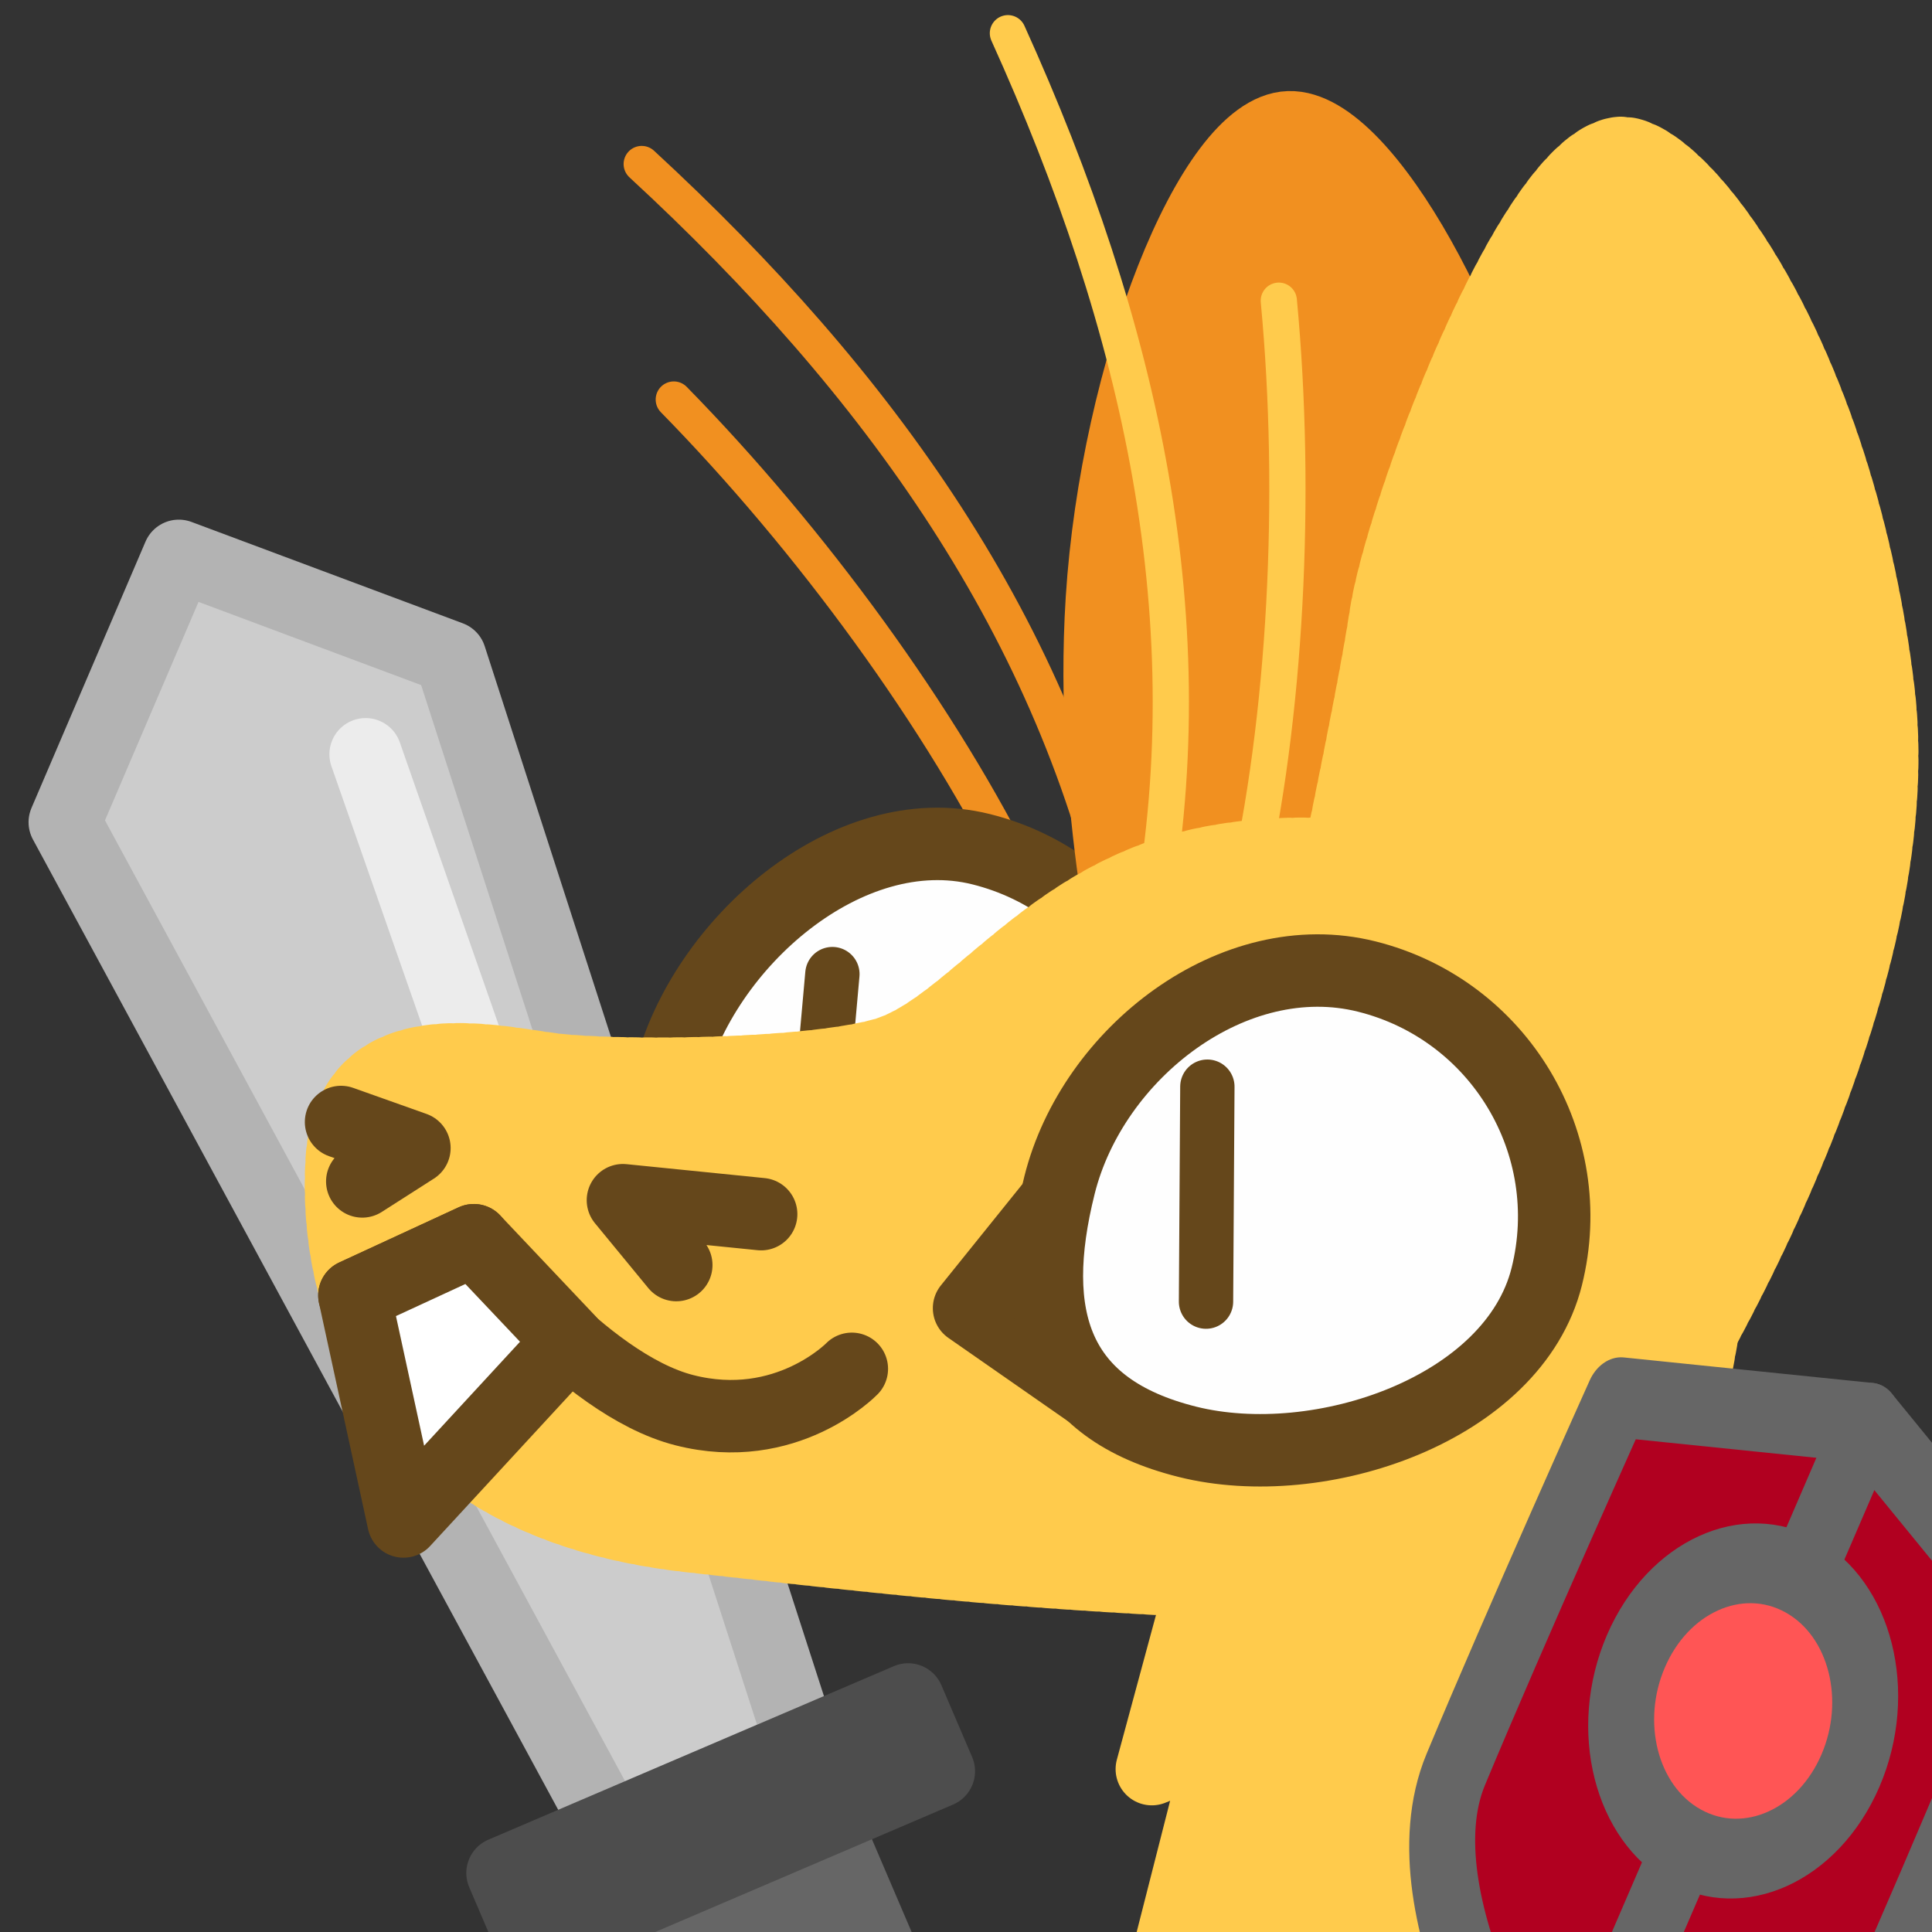 <?xml version="1.0" encoding="UTF-8" standalone="no"?>
<!-- Created with Inkscape (http://www.inkscape.org/) -->

<svg
   version="1.1"
   id="svg824"
   width="1706.667"
   height="1706.667"
   viewBox="0 0 1706.667 1706.667"
   sodipodi:docname="ying_sword.svg"
   inkscape:version="1.3.2 (091e20e, 2023-11-25, custom)"
   inkscape:export-filename="D:\Pictures\yingmotes\ying_mug.png"
   inkscape:export-xdpi="72"
   inkscape:export-ydpi="72"
   xmlns:inkscape="http://www.inkscape.org/namespaces/inkscape"
   xmlns:sodipodi="http://sodipodi.sourceforge.net/DTD/sodipodi-0.dtd"
   xmlns="http://www.w3.org/2000/svg"
   xmlns:svg="http://www.w3.org/2000/svg">
  <rect x="0" y="0" width="1706.667" height="1706.667" fill="#333333" stroke="none"/>
  <defs
     id="defs828" />
  <sodipodi:namedview
     id="namedview826"
     pagecolor="#ffffff"
     bordercolor="#666666"
     borderopacity="1.0"
     inkscape:pageshadow="2"
     inkscape:pageopacity="0.0"
     inkscape:pagecheckerboard="0"
     showgrid="false"
     inkscape:zoom="0.34544732"
     inkscape:cx="428.43001"
     inkscape:cy="814.88545"
     inkscape:window-width="1920"
     inkscape:window-height="1001"
     inkscape:window-x="-9"
     inkscape:window-y="-9"
     inkscape:window-maximized="1"
     inkscape:current-layer="layer1"
     inkscape:showpageshadow="2"
     inkscape:deskcolor="#d1d1d1" />
  <g
     id="layer1"
     inkscape:label="Ying"
     style="display:inline"
     transform="translate(24.979)">
    <g
       id="g2"
       style="display:inline"
       transform="rotate(37.122,785.842,934.608)">
      <path
         style="fill:#cccccc;stroke:#b3b3b3;stroke-width:64;stroke-linecap:round;stroke-linejoin:round;stroke-dasharray:none;paint-order:fill markers stroke"
         d="M 59.261,1223.333 -2.419,974.937 242.811,901.675 1070.261,1480.449 978.485,1641.279 Z"
         id="path1"
         sodipodi:nodetypes="cccccc" />
      <rect
         style="display:inline;fill:#666666;stroke:#666666;stroke-width:64;stroke-linecap:round;stroke-linejoin:round;stroke-dasharray:none;paint-order:fill markers stroke"
         id="rect2"
         width="151.289"
         height="365.18"
         x="-914.356"
         y="1683.011"
         transform="rotate(-60.289)" />
      <rect
         style="fill:#4d4d4d;stroke:#4d4d4d;stroke-width:64;stroke-linecap:round;stroke-linejoin:round;stroke-dasharray:none;paint-order:fill markers stroke"
         id="rect1"
         width="389.676"
         height="68.972"
         x="-1042.807"
         y="1663.305"
         transform="rotate(-60.289)" />
      <path
         style="display:inline;fill:#666666;stroke:#ececec;stroke-width:64;stroke-linecap:round;stroke-linejoin:round;stroke-dasharray:none;paint-order:fill markers stroke"
         d="M 297.998,666.321 398.914,954.91"
         id="path2"
         transform="rotate(-37.122,785.842,934.608)" />
    </g>
    <path
       style="display:none;fill:#123456;stroke:#123456;stroke-width:64;stroke-linecap:round;stroke-linejoin:round;-inkscape-stroke:none;paint-order:fill markers stroke;stop-color:#000000"
       d="m 1430.502,851.851 c 70.798,131.454 185.382,239.025 198.706,401.828 -29.438,-19.135 -55.932,-14.719 -79.483,13.247 91.022,54.7 58.514,175.917 81.69,267.15 l -99.353,6.624 c 66.759,58.919 81.773,128.186 90.522,198.706 l -494.507,2.208 c -24.38,-41.481 23.114,-208.563 66.236,-227.044 0,0 3.379,-20.015 -75.353,-9.455 28.741,-247.273 185.695,-422.176 311.542,-653.264 z"
       id="path3091"
       sodipodi:nodetypes="cccccccccc"
       inkscape:label="mane" />
    <path
       style="opacity:1;fill:#ffcb4c;fill-opacity:1;stroke:#ffcb4c;stroke-width:64;stroke-linecap:round;stroke-linejoin:round;stroke-miterlimit:4;stroke-dasharray:none;stroke-dashoffset:0;stroke-opacity:1;paint-order:fill markers stroke;stop-color:#000000"
       d="m 1057.292,1323.276 -64.785,239.508 62.822,-25.521 -51.043,200.244 459.384,-15.705 c 0,0 -127.607,-94.233 -149.202,-184.539 -21.595,-90.306 51.043,-253.25 51.043,-253.25 z"
       id="path3340"
       inkscape:label="neck" />
    <g
       id="g12988"
       inkscape:label="head"
       transform="rotate(14.037,864.68,1035.706)">
      <path
         style="display:inline;fill:none;fill-opacity:1;stroke:#f19020;stroke-width:32;stroke-linecap:round;stroke-linejoin:round;stroke-miterlimit:4;stroke-dasharray:none;stroke-dashoffset:0;stroke-opacity:1;paint-order:fill markers stroke;stop-color:#000000"
         d="m 413.412,444.746 c 146.957,90.167 298.173,215.743 401.657,338.766"
         id="path6280-0-6"
         sodipodi:nodetypes="cc"
         inkscape:label="eyelash left small" />
      <path
         style="display:inline;fill:none;fill-opacity:1;stroke:#f19020;stroke-width:32;stroke-linecap:round;stroke-linejoin:round;stroke-miterlimit:4;stroke-dasharray:none;stroke-dashoffset:0;stroke-opacity:1;paint-order:fill markers stroke;stop-color:#000000"
         d="M 335.472,249.782 C 585.528,386.401 791.168,560.242 910.671,806.264"
         id="path6280-3"
         sodipodi:nodetypes="cc"
         inkscape:label="eyelash left big" />
      <g
         id="g12997"
         inkscape:label="left eye"
         transform="translate(199.165,-65.888)">
        <path
           id="path1915-9"
           style="display:inline;fill:#fefefe;stroke:#65471b;stroke-width:64;stroke-linecap:round;stroke-linejoin:round;paint-order:fill markers stroke;stop-color:#000000"
           inkscape:label="lefteye"
           d="m 792.618,1048.728 c 10e-6,120.717 -155.86,218.577 -276.577,218.577 -120.717,0 -160.577,-55.86 -160.577,-176.577 0,-120.717 97.86,-260.577 218.577,-260.577 120.717,0 218.577,97.86 218.577,218.577 z"
           sodipodi:nodetypes="sssss" />
        <path
           style="opacity:1;fill:#ffffff;fill-opacity:1;stroke:#65471b;stroke-width:48;stroke-linecap:round;stroke-linejoin:round;stroke-miterlimit:4;stroke-dasharray:none;stroke-dashoffset:0;stroke-opacity:1;paint-order:fill markers stroke;stop-color:#000000"
           d="m 473.271,969.048 25.703,163.578"
           id="path2372"
           inkscape:label="left pupil"
           sodipodi:nodetypes="cc" />
      </g>
      <path
         style="opacity:1;fill:#f19020;fill-opacity:1;stroke:#f19020;stroke-width:64;stroke-linecap:round;stroke-miterlimit:4;stroke-dasharray:none;stroke-dashoffset:0;stroke-opacity:1;paint-order:fill markers stroke;stop-color:#000000"
         d="m 939.237,860.345 c 0,0 -83.181,-156.506 -116.163,-336.237 -36.284,-197.722 -6.824,-425.579 59.112,-444.459 65.936,-18.88 215.616,149.626 273.26,279.426 57.645,129.8 90.594,436.709 90.594,436.709 z"
         id="path1640"
         inkscape:label="left ear"
         sodipodi:nodetypes="cssscc"
         inkscape:transform-center-x="4.5182473"
         inkscape:transform-center-y="-229.54228" />
      <path
         id="path1148"
         style="display:inline;opacity:1;fill:#ffcb4c;stroke:#ffcb4c;stroke-width:64;stroke-linecap:round;stroke-linejoin:round;stroke-miterlimit:4;stroke-dasharray:6.4, 6.4;stroke-dashoffset:0;stroke-opacity:1;paint-order:fill markers stroke;stop-color:#000000"
         inkscape:label="head"
         d="m 1498.219,1087.671 c 0,0 -0.108,-10.821 -0.951,-28.418 -0.422,-8.799 -1.026,-19.291 -1.895,-30.973 -0.869,-11.681 -2,-24.552 -3.473,-38.106 -1.473,-13.553 -3.289,-27.788 -5.523,-42.201 -2.235,-14.413 -4.889,-29.005 -8.043,-43.268 -1.577,-7.131 -3.279,-14.182 -5.115,-21.086 -1.836,-6.904 -3.807,-13.662 -5.922,-20.213 -2.115,-6.551 -4.373,-12.892 -6.787,-18.963 -2.414,-6.071 -4.983,-11.87 -7.715,-17.334 -2.732,-5.464 -5.935,-10.786 -9.539,-15.961 -3.604,-5.175 -7.611,-10.205 -11.949,-15.084 -4.338,-4.879 -9.007,-9.609 -13.94,-14.186 -4.932,-4.576 -10.126,-8.999 -15.514,-13.266 -5.387,-4.266 -10.967,-8.375 -16.67,-12.324 -5.703,-3.949 -11.53,-7.738 -17.41,-11.363 -11.761,-7.251 -23.737,-13.847 -35.371,-19.76 -11.634,-5.913 -22.926,-11.142 -33.32,-15.66 -10.395,-4.519 -19.891,-8.326 -27.934,-11.395 -16.085,-6.137 -26.354,-9.318 -26.354,-9.318 -106.831,-15.988 -232.175,6.969 -312.625,60.014 -101.267,66.77 -136.887,176.629 -198.707,211.955 -61.82,35.325 -225.2,77.273 -280.396,83.897 -55.196,6.623 -183.25,6.625 -161.172,123.641 22.078,117.016 112.599,282.605 377.541,247.279 264.942,-35.326 313.515,-44.157 536.508,-88.314 22.897,-4.534 53.848,-18.32 86.828,-36.947 l 213.871,-11.428 -92.926,-75.256 c 5.358,-4.84 10.6,-9.718 15.633,-14.637 l 142.076,-2.375 -84.881,-69.668 c 3.481,-6.554 6.481,-13.021 8.627,-19.307 1.052,-3.082 2.033,-6.627 3.047,-9.977 z" />
      <path
         style="display:none;fill:#123456;stroke:#123456;stroke-width:64;stroke-linecap:round;stroke-linejoin:round;-inkscape-stroke:none;paint-order:fill markers stroke;stop-color:#000000"
         d="m 1022.091,653.636 c -109.879,48.796 -221.949,217.081 -221.949,217.081 -17.015,-81.301 -42.038,-161.834 66.484,-255.178 -123.918,15.77 -247.774,31.32 -392.795,121.22 0,0 249.148,-315.227 429.722,-366.334 166.369,-47.087 267.31,-12.192 267.31,-12.192 -8.651,-44.857 -47.262,-80.905 -112.675,-109.072 0,0 308.727,40.663 363.605,129.175 54.878,88.512 59.286,159.576 59.286,159.576 l -233.065,79.469 c 0,0 -116.042,-12.542 -225.922,36.254 z"
         id="path1637"
         sodipodi:nodetypes="zcccsccsccz"
         inkscape:label="top hair" />
      <path
         id="path13483"
         style="display:inline;opacity:1;fill:#ffcb4c;stroke:#ffcb4c;stroke-width:64;stroke-linecap:round;stroke-linejoin:round;stroke-miterlimit:4;stroke-dasharray:6.4, 6.4;stroke-dashoffset:0;stroke-opacity:1;paint-order:fill markers stroke;stop-color:#000000"
         inkscape:label="right ear"
         d="m 1169.632,31.352 c -73.094,31.221 -108.618,356.164 -99.978,446.044 7.692,80.024 14.883,286.689 16.869,345.277 0,0 10.693,-1.108 27.895,-1.782 8.601,-0.337 18.83,-0.566 30.164,-0.494 11.334,0.072 23.772,0.445 36.794,1.313 13.021,0.868 26.626,2.229 40.29,4.278 6.832,1.024 13.678,2.22 20.474,3.611 6.796,1.392 13.541,2.978 20.171,4.786 6.63,1.807 13.144,3.834 19.477,6.106 6.333,2.271 12.485,4.787 18.391,7.57 5.906,2.783 11.566,5.834 16.914,9.178 5.348,3.343 10.383,6.979 15.042,10.931 4.659,3.952 9.299,8.276 13.904,12.91 4.604,4.634 9.172,9.579 13.69,14.773 4.518,5.193 8.985,10.634 13.386,16.262 4.401,5.628 8.735,11.443 12.987,17.382 8.503,11.878 16.675,24.253 24.392,36.63 7.717,12.377 14.978,24.755 21.656,36.64 6.678,11.885 12.774,23.277 18.162,33.679 5.387,10.401 10.065,19.813 13.908,27.739 7.688,15.852 12.037,25.76 12.037,25.76 42.909,-146.134 111.645,-444.595 32.07,-653.472 C 1399.381,150.493 1217.032,11.106 1169.632,31.352 Z" />
      <g
         id="g13003"
         inkscape:label="face"
         transform="translate(199.165,-65.888)">
        <path
           style="opacity:1;fill:#ffcb4c;fill-opacity:1;stroke:none;stroke-width:64;stroke-linecap:round;stroke-linejoin:round;stroke-miterlimit:4;stroke-dasharray:none;stroke-dashoffset:0;stroke-opacity:1;paint-order:fill markers stroke;stop-color:#000000"
           d="m 132.471,1346.787 90.522,-72.859 c 0,0 146.935,106.632 222.993,101.561 66.235,-4.416 119.224,-37.533 119.224,-37.533 l -32.922,-235.898 -431.652,43.553 -7.57,162.817 z"
           id="path3264"
           sodipodi:nodetypes="ccsc"
           inkscape:label="mouf" />
        <path
           style="opacity:1;fill:none;fill-opacity:1;stroke:#65471b;stroke-width:64;stroke-linecap:round;stroke-linejoin:round;stroke-miterlimit:4;stroke-dasharray:none;stroke-dashoffset:0;stroke-opacity:1;paint-order:fill markers stroke;stop-color:#000000"
           d="m 83.898,1201.07 68.443,6.623 -37.533,39.741"
           id="path2163"
           inkscape:label="left nostril" />
        <path
           style="opacity:1;fill:none;fill-opacity:1;stroke:#65471b;stroke-width:64;stroke-linecap:round;stroke-linejoin:round;stroke-miterlimit:4;stroke-dasharray:none;stroke-dashoffset:0;stroke-opacity:1;paint-order:fill markers stroke;stop-color:#000000"
           d="m 401.828,1251.85 -59.612,-44.157 121.432,-17.663"
           id="path2198"
           inkscape:label="right nostril" />
        <path
           style="display:inline;fill:#ffcb4c;fill-opacity:1;stroke:#65471b;stroke-width:64;stroke-linecap:round;stroke-linejoin:round;stroke-miterlimit:4;stroke-dasharray:none;stroke-dashoffset:0;stroke-opacity:1;paint-order:fill markers stroke;stop-color:#000000"
           d="m 132.471,1346.787 90.522,-72.859 c 0,0 123.503,100.061 216.767,100.56 93.264,0.5 134.753,-71.32 134.753,-71.32"
           id="path2200"
           sodipodi:nodetypes="cczc"
           inkscape:label="mouf" />
        <path
           style="opacity:1;fill:#ffffff;fill-opacity:1;stroke:#65471b;stroke-width:64;stroke-linecap:round;stroke-linejoin:round;stroke-miterlimit:4;stroke-dasharray:none;stroke-dashoffset:0;stroke-opacity:1;paint-order:fill markers stroke;stop-color:#000000"
           d="m 222.993,1530.039 -90.522,-183.251 90.522,-72.859 103.769,66.235 z"
           id="path2202"
           sodipodi:nodetypes="ccccc"
           inkscape:label="toof" />
      </g>
      <g
         id="g12993"
         inkscape:label="right eye"
         transform="translate(199.165,-65.888)">
        <path
           style="opacity:1;fill:#65471b;fill-opacity:1;stroke:#65471b;stroke-width:64;stroke-linecap:round;stroke-linejoin:round;stroke-miterlimit:4;stroke-dasharray:none;stroke-dashoffset:0;stroke-opacity:1;paint-order:fill markers stroke;stop-color:#000000"
           d="m 661.976,1226.049 53.367,-115.501 86.531,168.711 z"
           id="path7852"
           inkscape:label="eyenub"
           sodipodi:nodetypes="cccc" />
        <path
           id="path1915"
           style="opacity:1;fill:#fefefe;stroke:#65471b;stroke-width:64;stroke-linecap:round;stroke-linejoin:round;paint-order:fill markers stroke;stop-color:#000000"
           inkscape:label="righteye"
           d="m 1150.289,1075.222 c 0,120.717 -151.86,218.577 -272.577,218.577 -120.717,0 -164.577,-71.86 -164.577,-192.577 -2e-5,-120.717 97.86,-244.577 218.577,-244.577 120.717,-2e-5 218.577,97.86 218.577,218.577 z"
           sodipodi:nodetypes="sssss" />
        <path
           style="opacity:1;fill:#ffffff;fill-opacity:1;stroke:#65471b;stroke-width:48;stroke-linecap:round;stroke-linejoin:round;stroke-miterlimit:4;stroke-dasharray:none;stroke-dashoffset:0;stroke-opacity:1;paint-order:fill markers stroke;stop-color:#000000"
           d="M 818.741,985.185 863.639,1169.675"
           id="path2350"
           inkscape:label="right pupil" />
      </g>
      <path
         style="opacity:1;fill:none;fill-opacity:1;stroke:#ffcb4c;stroke-width:32;stroke-linecap:round;stroke-linejoin:round;stroke-miterlimit:4;stroke-dasharray:none;stroke-dashoffset:0;stroke-opacity:1;paint-order:fill markers stroke;stop-color:#000000"
         d="M 621.263,59.213 C 798.265,282.514 919.854,522.773 933.979,795.919"
         id="path6280"
         sodipodi:nodetypes="cc"
         inkscape:label="eyelash right big" />
      <path
         style="display:inline;fill:none;fill-opacity:1;stroke:#ffcb4c;stroke-width:32;stroke-linecap:round;stroke-linejoin:round;stroke-miterlimit:4;stroke-dasharray:none;stroke-dashoffset:0;stroke-opacity:1;paint-order:fill markers stroke;stop-color:#000000"
         d="M 910.733,230.405 C 968.068,393.006 1006.408,585.79 1009.283,746.524"
         id="path6280-0"
         sodipodi:nodetypes="cc"
         inkscape:label="eyelash right small" />
    </g>
    <g
       id="g5"
       style="display:inline;stroke-width:1.546"
       transform="matrix(0.243,0.623,-0.536,0.345,2505.86,1322.351)">
      <path
         id="path3"
         style="fill:#b10020;fill-opacity:1;stroke:#666666;stroke-width:98.974;stroke-linecap:round;stroke-linejoin:round;stroke-dasharray:none;paint-order:fill markers stroke"
         d="m -1022.447,1590.928 c 0,0 183.255,251.759 303.229,405.447 114.59,146.791 466.538,71.913 492.322,52.396 25.784,-19.516 193.417,-337.903 83.259,-488.048 -115.334,-157.2 -307.868,-401.936 -307.868,-401.936 l -360.322,117.179 z"
         sodipodi:nodetypes="cscsccc" />
      <path
         style="fill:#b10020;fill-opacity:1;stroke:#666666;stroke-width:98.974;stroke-linecap:round;stroke-linejoin:round;stroke-dasharray:none;paint-order:fill markers stroke"
         d="m -811.827,1275.966 584.931,772.805"
         id="path4" />
      <circle
         style="fill:#ff5555;fill-opacity:1;stroke:#666666;stroke-width:98.974;stroke-linecap:round;stroke-linejoin:round;stroke-dasharray:none;paint-order:fill markers stroke"
         id="path5"
         cx="-1417.372"
         cy="918.513"
         r="183.115"
         transform="rotate(-37.122)" />
    </g>
  </g>
</svg>
